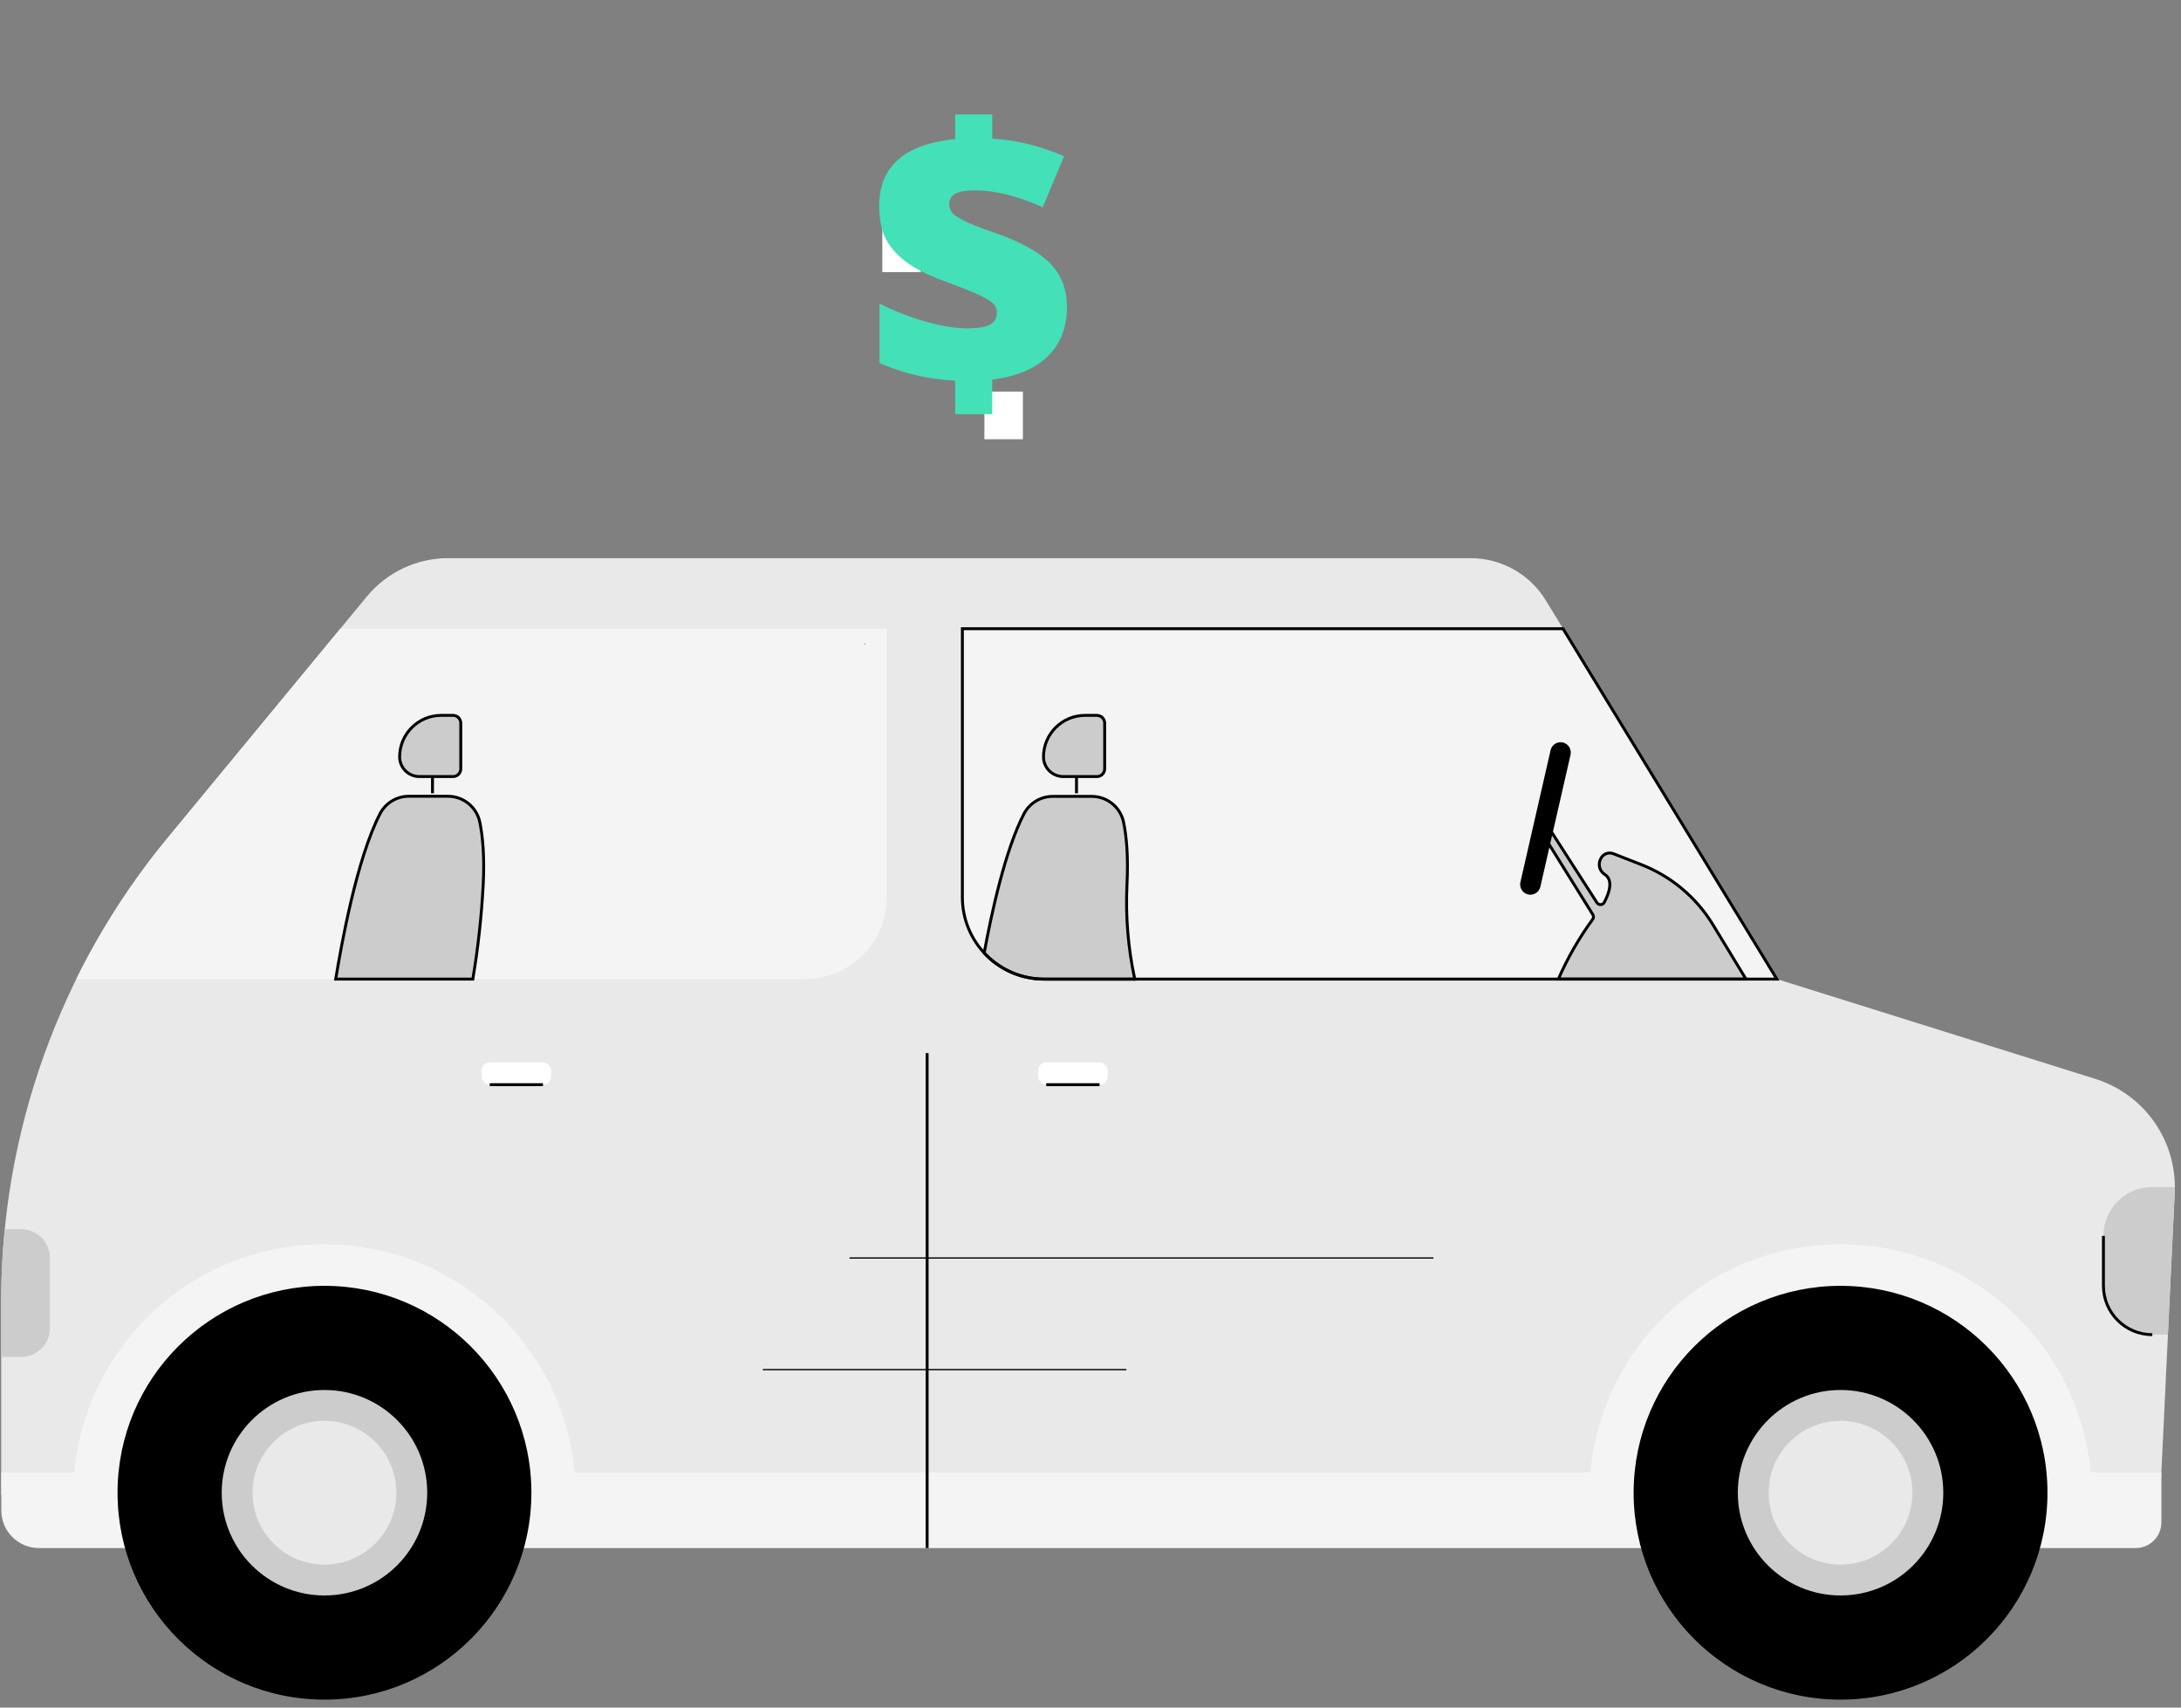<svg width="212" height="166" viewBox="0 0 212 166" fill="none" xmlns="http://www.w3.org/2000/svg">
<rect x="0" y="0" width="212" height="166" fill="#808080" stroke="none"/>
<path d="M95.687 38.068H99.427V42.7H95.687V38.068Z" fill="white"/>
<path d="M85.763 21.819H89.504V26.451H85.763V21.819Z" fill="white"/>
<path d="M43.565 54.259H142.942C145.929 54.258 148.7 55.813 150.256 58.363L172.719 95.178L203.675 104.882C208.459 106.383 211.629 110.922 211.391 115.93L209.986 145.334H0.116V126.481C0.116 110.048 5.836 94.127 16.296 81.453L35.668 57.979C37.613 55.623 40.509 54.258 43.565 54.259V54.259Z" fill="#E9E9E9"/>
<path d="M92.844 37.002C90.301 36.886 87.852 36.317 85.495 35.296V29.514C86.842 30.199 88.304 30.774 89.883 31.238C91.462 31.691 92.849 31.918 94.045 31.918C95.032 31.918 95.752 31.801 96.204 31.569C96.669 31.326 96.901 30.925 96.901 30.368C96.901 29.985 96.733 29.66 96.396 29.392C96.071 29.125 95.519 28.824 94.742 28.487C93.975 28.15 92.936 27.744 91.625 27.268C90.15 26.722 88.96 26.113 88.055 25.44C87.149 24.755 86.487 23.994 86.07 23.158C85.663 22.311 85.46 21.26 85.46 20.006C85.46 18.091 86.075 16.593 87.306 15.514C88.537 14.434 90.382 13.767 92.844 13.511V11.125H96.448V13.476C98.758 13.604 101.086 14.173 103.431 15.183L101.359 20.146C98.933 19.055 96.744 18.509 94.794 18.509C93.865 18.509 93.209 18.625 92.826 18.857C92.455 19.078 92.269 19.409 92.269 19.85C92.269 20.233 92.402 20.552 92.669 20.808C92.948 21.051 93.424 21.33 94.097 21.643C94.771 21.945 95.705 22.299 96.901 22.706C99.327 23.565 101.069 24.546 102.125 25.649C103.182 26.74 103.71 28.15 103.71 29.88C103.71 31.831 103.089 33.415 101.846 34.634C100.616 35.853 98.817 36.608 96.448 36.898V40.259H92.844V37.002Z" fill="#44E0B7"/>
<path d="M204.46 120.144V124.995C204.46 127.619 206.587 129.746 209.211 129.746H210.724L211.385 115.929C211.385 115.752 211.385 115.571 211.385 115.394H209.2C206.581 115.4 204.46 117.525 204.46 120.144H204.46Z" fill="#CCCCCC"/>
<path d="M204.46 120.145V124.995C204.46 127.619 206.587 129.746 209.211 129.746" stroke="black" stroke-width="0.283"/>
<path d="M4.848 129.133V122.269C4.848 120.735 3.604 119.492 2.071 119.492H0.463C0.232 121.806 0.115 124.135 0.113 126.478V131.909H2.057C2.796 131.913 3.506 131.622 4.029 131.101C4.553 130.58 4.848 129.871 4.848 129.133Z" fill="#CCCCCC"/>
<path d="M172.713 95.177L151.933 61.119H93.546V87.233C93.546 89.34 94.382 91.36 95.871 92.85C97.36 94.34 99.381 95.177 101.487 95.177H172.713Z" fill="#F4F4F4"/>
<path d="M169.728 95.177L166.487 89.868C164.872 87.223 162.434 85.18 159.546 84.054L156.825 82.991C156.584 82.895 156.315 82.9 156.078 83.004C155.841 83.109 155.656 83.304 155.564 83.546C155.313 84.079 155.505 84.716 156.009 85.02C156.883 85.606 156.353 86.948 155.936 87.725C155.868 87.853 155.736 87.936 155.59 87.941C155.445 87.947 155.307 87.875 155.228 87.753L150.28 80.05C150.186 79.902 150.007 79.831 149.836 79.873C149.666 79.915 149.541 80.061 149.525 80.236C149.517 80.326 149.539 80.416 149.586 80.492L154.834 88.922C154.923 89.064 154.917 89.247 154.817 89.383C153.496 91.189 152.379 93.136 151.485 95.188L169.728 95.177Z" fill="#CCCCCC"/>
<path d="M150.453 81.882L154.829 88.91C154.918 89.052 154.912 89.235 154.812 89.371C153.491 91.177 152.374 93.125 151.48 95.177H169.714L166.488 89.868C164.873 87.222 162.434 85.18 159.546 84.054L156.825 82.99C156.585 82.894 156.316 82.899 156.079 83.004C155.842 83.108 155.656 83.303 155.565 83.546C155.313 84.078 155.505 84.715 156.009 85.02C156.884 85.606 156.353 86.947 155.937 87.724C155.868 87.853 155.736 87.935 155.591 87.941C155.445 87.947 155.307 87.875 155.229 87.752L150.281 80.05" stroke="black" stroke-width="0.283"/>
<path d="M109.545 85.995C109.687 83.218 109.49 81.258 109.215 79.917C108.9 78.455 107.606 77.413 106.111 77.418H102.34C101.166 77.414 100.086 78.062 99.538 79.101C97.709 82.635 96.395 88.691 95.665 92.645C97.168 94.27 99.282 95.192 101.496 95.188H110.303C109.653 92.17 109.398 89.079 109.545 85.995Z" fill="#CCCCCC"/>
<path d="M86.194 87.233V61.119H33.077L16.296 81.452C12.814 85.669 9.833 90.275 7.41 95.177H78.247C80.355 95.178 82.376 94.342 83.867 92.852C85.357 91.362 86.195 89.341 86.194 87.233Z" fill="#F4F4F4"/>
<path d="M43.517 77.407H39.749C38.575 77.402 37.495 78.05 36.948 79.09C34.649 83.532 33.166 91.943 32.633 95.178H45.961C46.471 92.138 46.808 89.073 46.969 85.995C47.11 83.219 46.913 81.258 46.638 79.917C46.327 78.445 45.022 77.396 43.517 77.407Z" fill="#CCCCCC"/>
<path fill-rule="evenodd" clip-rule="evenodd" d="M109.545 85.995C109.686 83.218 109.489 81.258 109.214 79.917C108.9 78.455 107.605 77.413 106.11 77.418H102.34C101.165 77.414 100.086 78.062 99.538 79.101C97.708 82.635 96.395 88.691 95.665 92.645C97.168 94.27 99.282 95.192 101.495 95.188H110.303C109.652 92.17 109.397 89.079 109.545 85.995V85.995Z" stroke="black" stroke-width="0.283"/>
<path fill-rule="evenodd" clip-rule="evenodd" d="M43.517 77.406H39.749C38.575 77.401 37.495 78.049 36.948 79.089C34.649 83.531 33.166 91.942 32.633 95.177H45.961C46.471 92.138 46.807 89.072 46.969 85.994C47.11 83.218 46.913 81.257 46.638 79.916C46.327 78.444 45.022 77.395 43.517 77.406V77.406Z" stroke="black" stroke-width="0.283"/>
<path fill-rule="evenodd" clip-rule="evenodd" d="M172.713 95.177L151.933 61.119H93.546V87.233C93.545 89.34 94.382 91.36 95.871 92.85C97.36 94.34 99.381 95.177 101.487 95.177H172.713Z" stroke="black" stroke-width="0.283"/>
<path d="M0.116 143.129H210.092V147.994C210.092 149.374 208.973 150.492 207.593 150.492H3.79C1.767 150.492 0.127 148.853 0.127 146.83V143.129L0.116 143.129Z" fill="#F4F4F4"/>
<path d="M55.954 145.112H47.069C46.955 136.616 40.035 129.788 31.538 129.788C23.04 129.788 16.12 136.616 16.007 145.112H7.121C7.264 131.729 18.154 120.955 31.538 120.955C44.921 120.955 55.811 131.729 55.954 145.112Z" fill="#F4F4F4"/>
<circle cx="31.539" cy="145.112" r="19.972" fill="black" stroke="black" stroke-width="0.283"/>
<circle cx="31.539" cy="145.111" r="9.987" fill="#CCCCCC"/>
<circle cx="31.539" cy="145.112" r="6.989" fill="#E9E9E9"/>
<path d="M203.322 145.112H194.437C194.323 136.616 187.403 129.788 178.906 129.788C170.409 129.788 163.489 136.616 163.375 145.112H154.49C154.633 131.729 165.522 120.955 178.906 120.955C192.29 120.955 203.179 131.729 203.322 145.112Z" fill="#F4F4F4"/>
<circle cx="178.907" cy="145.112" r="19.972" fill="black" stroke="black" stroke-width="0.283"/>
<circle cx="178.907" cy="145.111" r="9.987" fill="#CCCCCC"/>
<circle cx="178.907" cy="145.112" r="6.989" fill="#E9E9E9"/>
<rect x="46.808" y="103.271" width="6.767" height="2.171" rx="0.81" fill="white"/>
<path d="M52.78 105.443H47.602" stroke="black" stroke-width="0.283"/>
<rect x="100.904" y="103.271" width="6.767" height="2.171" rx="0.81" fill="white"/>
<path d="M106.877 105.443H101.695" stroke="black" stroke-width="0.283"/>
<path d="M84.044 62.638C84.06 62.634 84.07 62.62 84.07 62.604C84.07 62.588 84.06 62.573 84.044 62.569C84.029 62.573 84.018 62.588 84.018 62.604C84.018 62.62 84.029 62.634 84.044 62.638Z" fill="black"/>
<path d="M84.044 62.638C84.06 62.634 84.07 62.62 84.07 62.604C84.07 62.588 84.06 62.573 84.044 62.569C84.029 62.573 84.018 62.588 84.018 62.604C84.018 62.62 84.029 62.634 84.044 62.638Z" fill="black"/>
<path d="M150.722 72.928C150.844 72.392 151.378 72.057 151.914 72.18C152.45 72.302 152.785 72.836 152.662 73.372L149.729 86.202C149.606 86.738 149.072 87.073 148.536 86.951C148 86.828 147.665 86.294 147.788 85.758L150.722 72.928Z" fill="black"/>
<path d="M105.458 69.544H106.624C106.824 69.544 107.015 69.623 107.156 69.764C107.297 69.905 107.377 70.097 107.377 70.296V74.739C107.377 74.939 107.297 75.13 107.156 75.271C107.015 75.412 106.824 75.491 106.624 75.491H103.348C102.288 75.491 101.429 74.632 101.429 73.573C101.435 71.35 103.235 69.55 105.458 69.544Z" fill="#CCCCCC"/>
<path fill-rule="evenodd" clip-rule="evenodd" d="M105.458 69.544H106.624C106.824 69.544 107.015 69.623 107.156 69.764C107.297 69.905 107.377 70.097 107.377 70.296V74.739C107.377 74.939 107.297 75.13 107.156 75.271C107.015 75.412 106.824 75.491 106.624 75.491H103.348C102.288 75.491 101.429 74.632 101.429 73.573C101.435 71.35 103.235 69.55 105.458 69.544V69.544Z" stroke="black" stroke-width="0.283"/>
<path d="M104.639 77.115V75.577" stroke="black" stroke-width="0.283"/>
<path d="M42.87 69.544H44.036C44.452 69.544 44.789 69.881 44.789 70.296V74.739C44.789 75.154 44.452 75.491 44.036 75.491H40.763C39.703 75.491 38.844 74.632 38.844 73.573C38.85 71.351 40.649 69.552 42.87 69.544V69.544Z" fill="#CCCCCC"/>
<path fill-rule="evenodd" clip-rule="evenodd" d="M42.87 69.544H44.036C44.452 69.544 44.789 69.881 44.789 70.296V74.739C44.789 75.154 44.452 75.491 44.036 75.491H40.763C39.703 75.491 38.844 74.632 38.844 73.573C38.85 71.351 40.649 69.552 42.87 69.544V69.544Z" stroke="black" stroke-width="0.283"/>
<path d="M42.04 77.115V75.577" stroke="black" stroke-width="0.283"/>
<path d="M90.12 102.374V150.493" stroke="black" stroke-width="0.283"/>
<path d="M82.595 122.354H139.316C139.331 122.347 139.342 122.321 139.342 122.292C139.342 122.263 139.331 122.237 139.316 122.229H82.595C82.58 122.237 82.569 122.263 82.569 122.292C82.569 122.321 82.58 122.347 82.595 122.354Z" fill="black"/>
<path d="M74.185 133.211H109.448C109.463 133.219 109.478 133.209 109.487 133.186C109.496 133.164 109.496 133.133 109.487 133.111C109.478 133.088 109.463 133.078 109.448 133.086H74.185C74.17 133.078 74.154 133.088 74.145 133.111C74.137 133.133 74.137 133.164 74.145 133.186C74.154 133.209 74.17 133.219 74.185 133.211Z" fill="black"/>
</svg>
